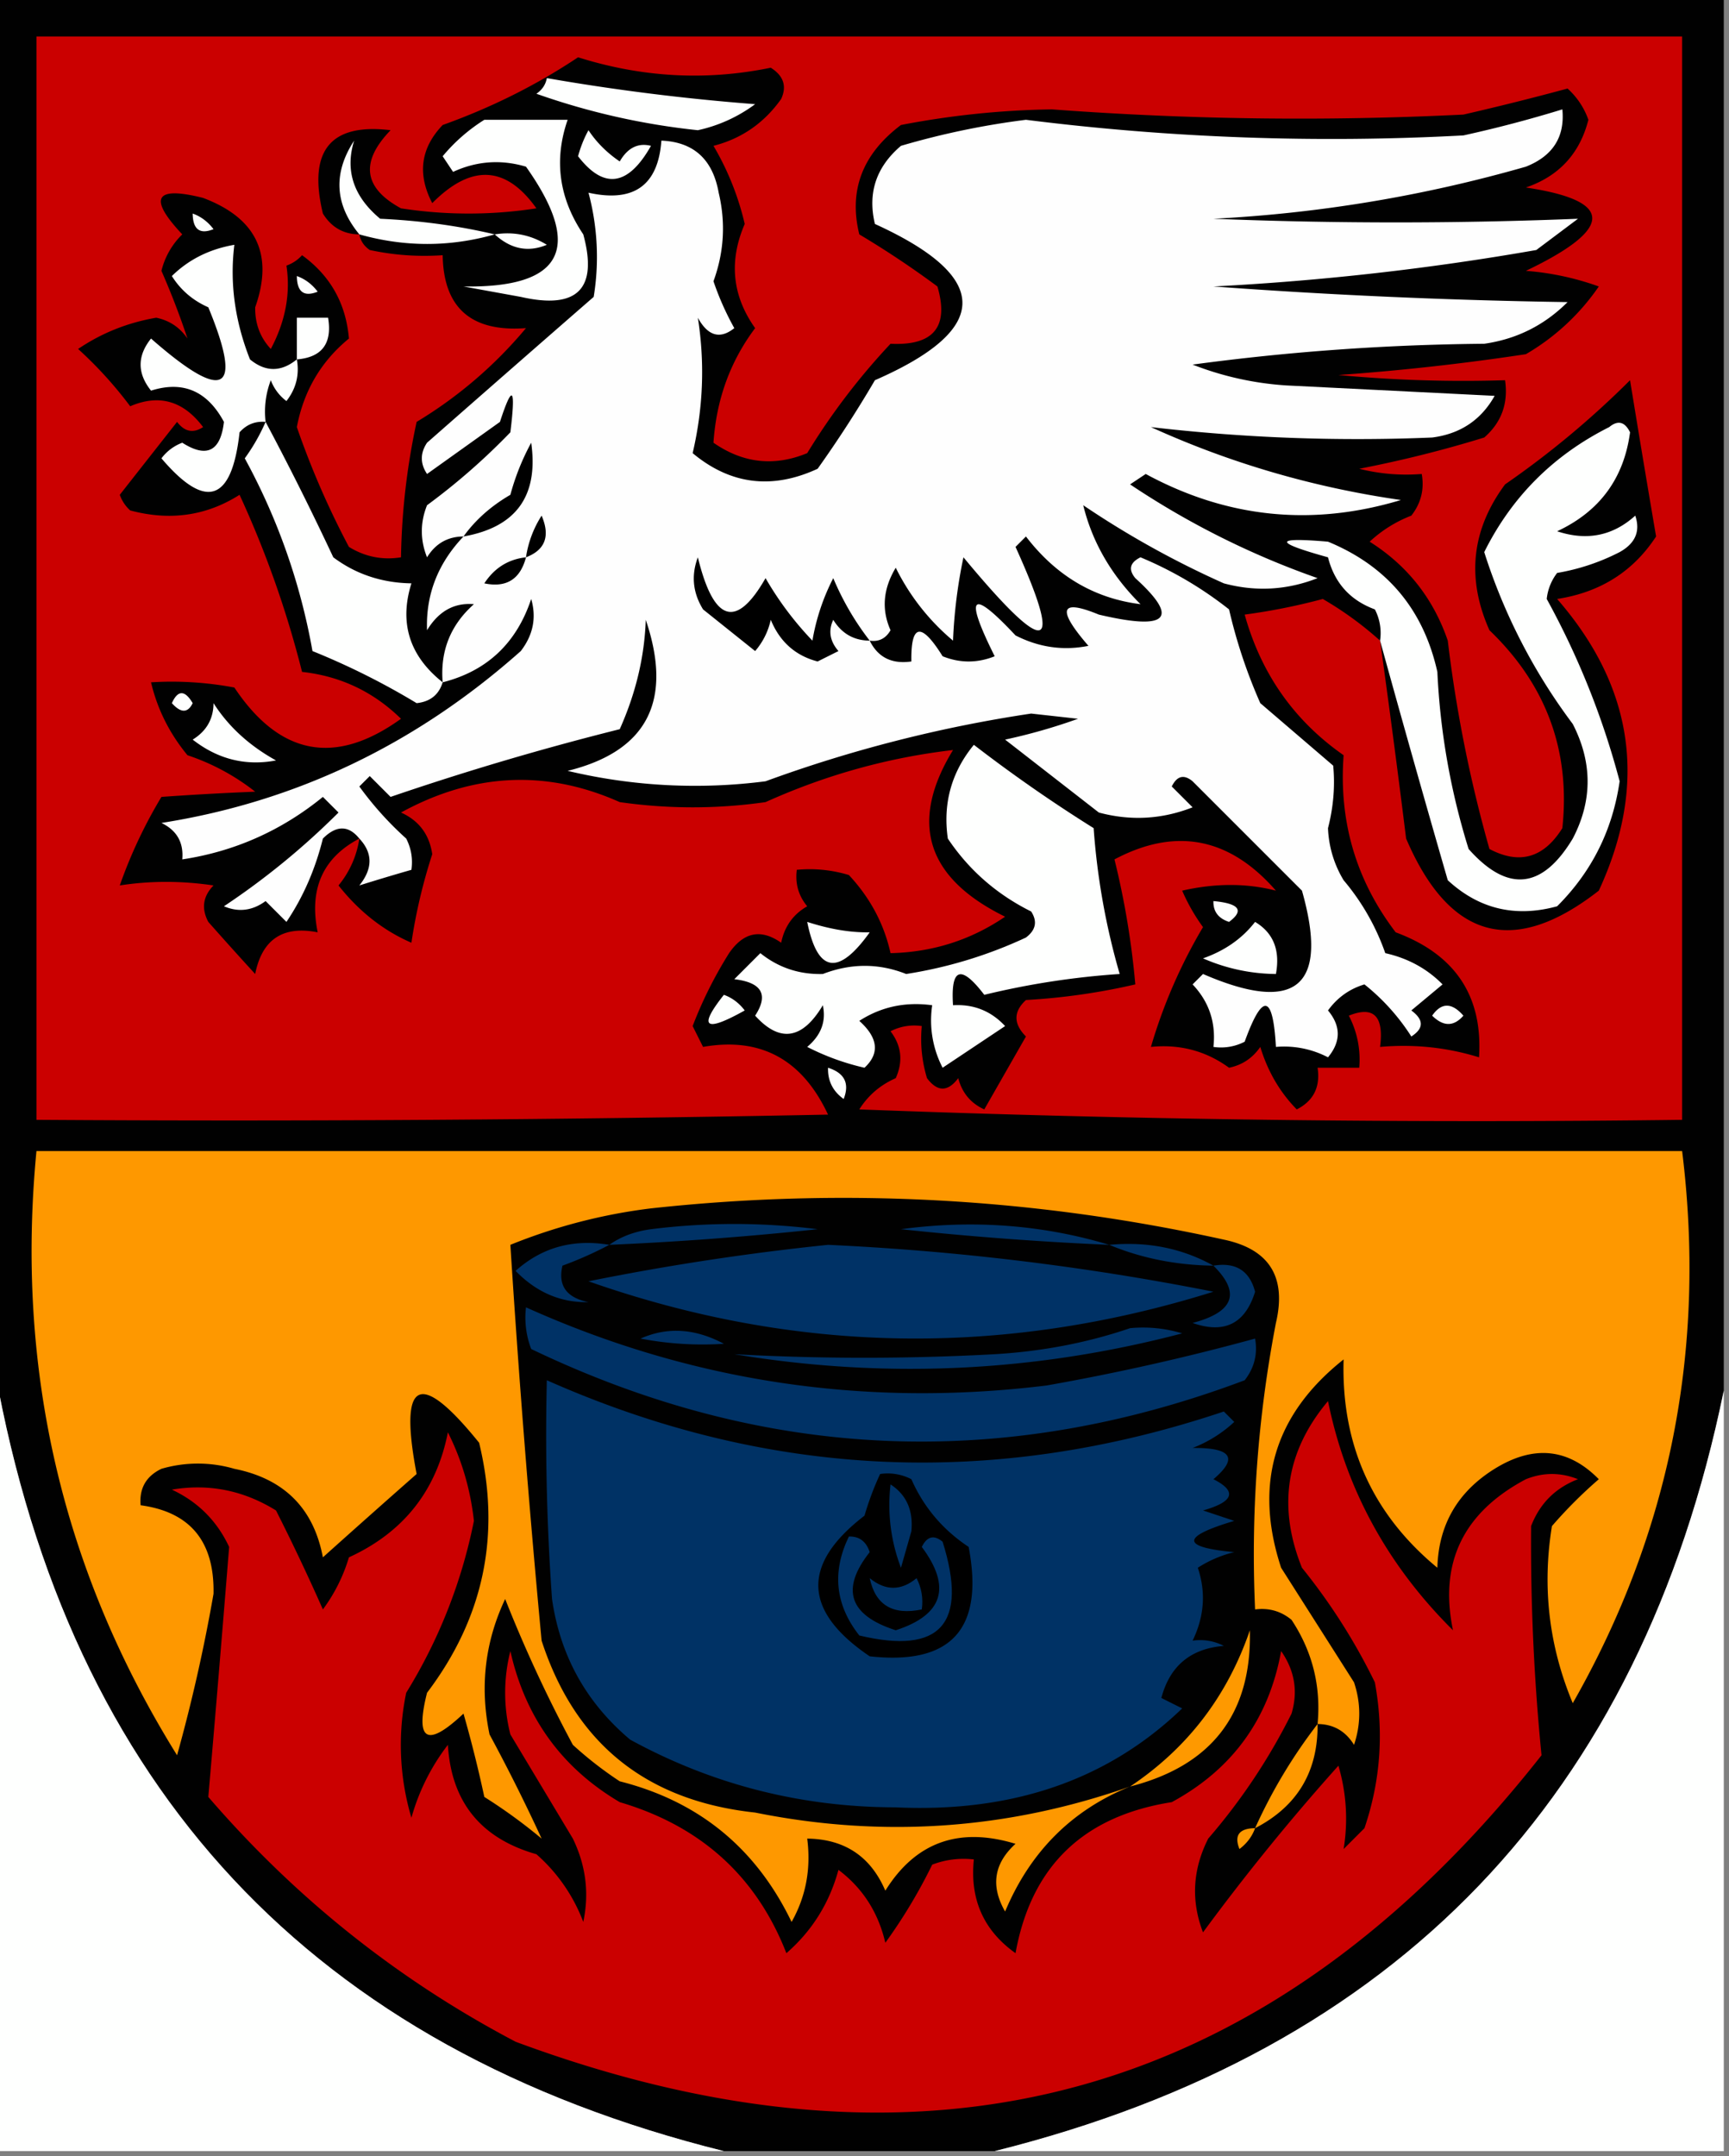 <svg xmlns="http://www.w3.org/2000/svg" width="166" height="207" style="shape-rendering:geometricPrecision;text-rendering:geometricPrecision;image-rendering:optimizeQuality;fill-rule:evenodd;clip-rule:evenodd"><rect width="100%" height="100%" fill="#808080" stroke="none"/><path style="opacity:1" fill="#010101" d="M-.5-.5h166v134c-8.025 39.024-31.358 63.358-70 73h-26c-39.494-9.83-62.827-34.83-70-75V-.5z"/><path style="opacity:1" fill="#cb0000" d="M132.5 61.5a1295.95 1295.95 0 0 1 2.5 19c4.165 9.713 10.331 11.38 18.5 5 4.715-10.179 3.381-19.512-4-28 4.135-.635 7.302-2.635 9.5-6-.828-4.853-1.662-9.853-2.5-15a86.798 86.798 0 0 1-12 10c-3.224 4.353-3.724 9.02-1.5 14 5.457 5.236 7.79 11.57 7 19-1.786 2.862-4.119 3.528-7 2a129.768 129.768 0 0 1-4-20c-1.388-4.053-3.888-7.22-7.5-9.5a12.412 12.412 0 0 1 4-2.5c.929-1.189 1.262-2.522 1-4a18.437 18.437 0 0 1-6-.5 114.44 114.44 0 0 0 12-3c1.655-1.444 2.322-3.278 2-5.5-5.344.166-10.677 0-16-.5a226.487 226.487 0 0 0 18-2 21.741 21.741 0 0 0 7-6.5 26.708 26.708 0 0 0-7-1.5c8.491-4.062 8.491-6.728 0-8 3.173-1.086 5.173-3.253 6-6.5a7.292 7.292 0 0 0-2-3 266.944 266.944 0 0 1-10 2.5c-13.175.65-26.342.484-39.5-.5A82.3 82.3 0 0 0 86.5 12c-3.7 2.784-5.034 6.284-4 10.5a89.784 89.784 0 0 1 7.5 5c1.137 3.87-.363 5.703-4.5 5.5a64.293 64.293 0 0 0-8 10.5c-3.163 1.307-6.163.974-9-1 .278-4.153 1.612-7.82 4-11-2.204-3.103-2.537-6.437-1-10a26.551 26.551 0 0 0-3-7.5c2.696-.69 4.863-2.19 6.5-4.5.563-1.225.23-2.225-1-3-6.184 1.274-12.351.94-18.5-1-3.975 2.654-8.308 4.82-13 6.5-2.119 2.219-2.452 4.718-1 7.5 3.744-3.776 7.078-3.609 10 .5a42.498 42.498 0 0 1-13 0c-3.608-1.957-3.941-4.457-1-7.5-5.78-.7-7.947 1.967-6.5 8 .816 1.323 1.983 1.99 3.5 2 .11.617.444 1.117 1 1.5 2.31.497 4.643.663 7 .5.084 5.064 2.75 7.398 8 7a41.633 41.633 0 0 1-10.5 9 66.047 66.047 0 0 0-1.5 13c-1.788.285-3.455-.048-5-1a81.225 81.225 0 0 1-5-11.5c.658-3.477 2.325-6.31 5-8.5-.286-3.367-1.786-6.034-4.5-8-.414.457-.914.79-1.5 1 .407 2.68-.093 5.346-1.5 8-1.023-1.1-1.523-2.433-1.5-4 1.794-5.064.128-8.564-5-10.5-4.631-1.169-5.298-.002-2 3.5a7.3 7.3 0 0 0-2 3.5 75.758 75.758 0 0 1 2.5 6.5c-.739-1.074-1.739-1.74-3-2-2.75.474-5.25 1.474-7.5 3a38.898 38.898 0 0 1 5 5.5c2.773-1.19 5.106-.524 7 2-.95.617-1.782.45-2.5-.5l-5.5 7c.21.586.543 1.086 1 1.5 3.817 1.023 7.317.523 10.5-1.5a97.264 97.264 0 0 1 6 17c3.684.404 6.85 1.904 9.5 4.5-6.303 4.54-11.636 3.54-16-3a32.437 32.437 0 0 0-8-.5c.607 2.576 1.774 4.909 3.5 7a21.457 21.457 0 0 1 6.5 3.5 296.49 296.49 0 0 0-9 .5 45.975 45.975 0 0 0-4 8.5c2.928-.456 5.928-.456 9 0-1.017 1.05-1.184 2.216-.5 3.5 1.51 1.708 3.01 3.374 4.5 5 .66-3.324 2.66-4.657 6-4-.843-4.157.49-7.157 4-9a9.173 9.173 0 0 1-2 4.5c1.98 2.503 4.313 4.336 7 5.5a52.405 52.405 0 0 1 2-8.5c-.277-1.892-1.277-3.225-3-4 6.96-3.81 13.96-4.143 21-1 4.667.667 9.333.667 14 0 5.803-2.616 11.803-4.282 18-5-4.243 6.948-2.577 12.28 5 16-3.293 2.242-6.96 3.409-11 3.5-.626-2.815-1.96-5.315-4-7.5-1.634-.493-3.3-.66-5-.5-.17 1.322.163 2.489 1 3.5-1.35.772-2.182 1.94-2.5 3.5-1.938-1.36-3.604-1.027-5 1a40.117 40.117 0 0 0-3.5 7l1 2c5.52-.972 9.52 1.195 12 6.5-25.331.5-50.665.667-76 .5V3.5h158v104c-26.342.333-52.675 0-79-1 .847-1.345 2.013-2.345 3.5-3 .72-1.612.554-3.112-.5-4.5a4.932 4.932 0 0 1 3-.5c-.16 1.699.007 3.366.5 5 1 1.333 2 1.333 3 0 .368 1.41 1.201 2.41 2.5 3l4-7c-1.211-1.22-1.211-2.387 0-3.5a62.045 62.045 0 0 0 10.5-1.5 79.075 79.075 0 0 0-2-12c5.875-3.113 11.042-2.113 15.5 3-2.809-.725-5.809-.725-9 0a18.083 18.083 0 0 0 2 3.5 50.126 50.126 0 0 0-5 11.5c2.79-.278 5.29.389 7.5 2 1.261-.259 2.261-.926 3-2 .712 2.347 1.879 4.347 3.5 6 1.611-.82 2.278-2.154 2-4h4a9.108 9.108 0 0 0-1-5c2.383-.962 3.383.038 3 3 3.277-.284 6.443.049 9.5 1 .379-5.883-2.288-9.883-8-12-3.807-4.988-5.474-10.654-5-17-4.751-3.317-7.917-7.817-9.5-13.5 2.536-.34 5.036-.84 7.5-1.5a32.907 32.907 0 0 1 5.5 4z"/><path style="opacity:1" fill="#fefffe" d="M52.5 7.5a210.68 210.68 0 0 0 20 2.5 14.317 14.317 0 0 1-5.5 2.5A67.518 67.518 0 0 1 51.5 9c.556-.383.89-.883 1-1.5z"/><path style="opacity:1" fill="#fefefe" d="M83.5 61.5c.787 1.604 2.12 2.27 4 2-.057-3.633.943-3.8 3-.5 1.667.667 3.333.667 5 0-2.947-5.905-2.28-6.572 2-2 2.254 1.15 4.587 1.484 7 1-3.064-3.539-2.73-4.539 1-3 6.621 1.559 7.788.392 3.5-3.5-.688-.832-.521-1.498.5-2a36.094 36.094 0 0 1 8.5 5 49.913 49.913 0 0 0 3 9l7 6c.188 1.976.021 3.976-.5 6a10.414 10.414 0 0 0 1.5 5 22.147 22.147 0 0 1 4 7c2.176.488 4.009 1.488 5.5 3l-3 2.5c1.211.893 1.211 1.726 0 2.5a20.444 20.444 0 0 0-4.5-5c-1.434.43-2.601 1.264-3.5 2.5 1.247 1.494 1.247 2.994 0 4.5a9.108 9.108 0 0 0-5-1c-.282-5.079-1.282-5.246-3-.5a4.934 4.934 0 0 1-3 .5c.253-2.327-.414-4.327-2-6l1-1c8.948 3.879 12.115 1.212 9.5-8L114.5 75c-.832-.688-1.498-.521-2 .5l2 2c-2.946 1.155-5.946 1.321-9 .5l-9-7a54.635 54.635 0 0 0 7-2l-4.5-.5A130.118 130.118 0 0 0 73.5 75a52.764 52.764 0 0 1-19-1c7.634-1.884 10.134-6.717 7.5-14.5-.123 3.552-.956 7.052-2.5 10.5a271.933 271.933 0 0 0-22 6.5l-2-2-1 1a31.857 31.857 0 0 0 4.5 5c.483.948.65 1.948.5 3a201.92 201.92 0 0 0-5 1.5c1.3-1.615 1.3-3.115 0-4.5-1.042-1.291-2.208-1.291-3.5 0-.738 2.97-1.904 5.636-3.5 8l-2-2c-1.268.928-2.601 1.095-4 .5a71.941 71.941 0 0 0 11-9L31 76.5c-3.972 3.237-8.472 5.237-13.5 6 .14-1.624-.527-2.79-2-3.5 12.917-2.037 24.417-7.537 34.5-16.5 1.187-1.544 1.52-3.211 1-5-1.413 4.248-4.246 6.915-8.5 8-.247-3.005.753-5.505 3-7.5-1.887-.163-3.387.67-4.5 2.5-.127-3.416 1.04-6.416 3.5-9-1.517.01-2.684.677-3.5 2-.667-1.667-.667-3.333 0-5a62.748 62.748 0 0 0 8-7c.533-4.353.2-4.686-1-1l-7 5c-.667-1-.667-2 0-3 5.416-4.761 10.75-9.428 16-14a23.79 23.79 0 0 0-.5-10c4.351.967 6.685-.7 7-5 3.095.126 4.928 1.793 5.5 5 .684 2.88.517 5.713-.5 8.5a27.11 27.11 0 0 0 2 4.5c-1.368 1.094-2.535.76-3.5-1 .682 4.339.515 8.672-.5 13 3.624 3.021 7.624 3.521 12 1.5a113.321 113.321 0 0 0 5.5-8.5c11.2-4.895 11.2-9.895 0-15-.713-2.975.12-5.475 2.5-7.5a76.107 76.107 0 0 1 12-2.5 234.938 234.938 0 0 0 42 1.5 119.084 119.084 0 0 0 9.5-2.5c.255 2.642-.911 4.475-3.5 5.5a133.443 133.443 0 0 1-30 5c11.686.468 23.352.468 35 0l-4 3a255.79 255.79 0 0 1-31 3.5 580.15 580.15 0 0 0 34 1.5c-2.223 2.223-4.889 3.556-8 4-9.408.082-18.741.749-28 2a29.948 29.948 0 0 0 9 2l20 1c-1.307 2.324-3.307 3.657-6 4a171.38 171.38 0 0 1-27-1c7.606 3.46 15.606 5.793 24 7-8.52 2.566-16.687 1.732-24.5-2.5l-1.5 1a79.741 79.741 0 0 0 18 9c-2.946 1.155-5.946 1.321-9 .5a88.49 88.49 0 0 1-13.5-7.5c.87 3.554 2.703 6.721 5.5 9.5-4.439-.554-8.106-2.721-11-6.5l-1 1c4.686 10.337 3.019 10.67-5 1a47.924 47.924 0 0 0-1 8 21.572 21.572 0 0 1-5.5-7c-1.217 2.02-1.383 4.02-.5 6-.457.797-1.124 1.13-2 1z"/><path style="opacity:1" fill="#fefffe" d="M46.5 11.5h8c-1.337 3.854-.837 7.52 1.5 11 1.428 5.24-.572 7.24-6 6l-5.5-1c9.54.157 11.54-3.676 6-11.5-2.4-.711-4.732-.544-7 .5l-1-1.5a16.8 16.8 0 0 1 4-3.5zM56.5 12.5c.765 1.16 1.765 2.16 3 3 .758-1.311 1.758-1.811 3-1.5-2.19 3.878-4.524 4.211-7 1 .243-.902.577-1.735 1-2.5z"/><path style="opacity:1" fill="#fefffe" d="M47.5 22.5c-4.322 1.226-8.656 1.226-13 0-2.368-2.875-2.535-5.875-.5-9-.89 2.876-.056 5.376 2.5 7.5 3.856.177 7.523.677 11 1.5zM18.5 20.5c.79.283 1.456.783 2 1.5-1.316.528-1.983.028-2-1.5zM47.5 22.5c1.788-.285 3.455.048 5 1-1.79.747-3.456.414-5-1zM28.5 34.5c.262 1.478-.071 2.811-1 4a4.452 4.452 0 0 1-1.5-2 8.434 8.434 0 0 0-.5 4c-.996-.086-1.83.248-2.5 1-.737 6.673-3.237 7.507-7.5 2.5a4.452 4.452 0 0 1 2-1.5c2.343 1.495 3.676.829 4-2-1.598-2.971-3.931-3.971-7-3-1.333-1.667-1.333-3.333 0-5 7.046 6.187 8.88 5.187 5.5-3-1.487-.655-2.653-1.655-3.5-3 1.613-1.588 3.613-2.588 6-3-.453 3.656.047 7.322 1.5 11 1.49 1.228 2.99 1.228 4.5 0zM28.5 26.5c.79.283 1.456.783 2 1.5-1.316.528-1.983.028-2-1.5zM28.5 34.5v-4h3c.412 2.473-.588 3.806-3 4z"/><path style="opacity:1" fill="#fefffe" d="M25.5 40.5c2.25 4.22 4.416 8.554 6.5 13 2.166 1.621 4.666 2.455 7.5 2.5-1.19 3.802-.19 6.969 3 9.5-.366 1.195-1.199 1.861-2.5 2a69.98 69.98 0 0 0-10-5A60.554 60.554 0 0 0 23.5 44a18.492 18.492 0 0 0 2-3.5zM132.5 61.5a4.934 4.934 0 0 0-.5-3c-2.376-.876-3.876-2.542-4.5-5-5.235-1.45-5.235-1.95 0-1.5 5.664 2.332 9.164 6.5 10.5 12.5a67.547 67.547 0 0 0 3 17c3.735 4.206 7.068 3.873 10-1 1.899-3.636 1.899-7.303 0-11a55.41 55.41 0 0 1-8.5-16.5c2.641-5.308 6.641-9.308 12-12 .832-.688 1.498-.521 2 .5-.592 4.429-2.925 7.595-7 9.5 2.847.944 5.347.444 7.5-1.5.507 1.496.007 2.663-1.5 3.5a20.625 20.625 0 0 1-6 2 4.932 4.932 0 0 0-1 2.5 77.162 77.162 0 0 1 7 17.5c-.676 4.685-2.676 8.685-6 12-4.005 1.098-7.505.265-10.5-2.5a1948.63 1948.63 0 0 1-6.5-23z"/><path style="opacity:1" d="M44.5 51.5c1.141-1.588 2.641-2.92 4.5-4a22.948 22.948 0 0 1 2-5c.72 5.11-1.447 8.11-6.5 9zM50.5 53.5a10.123 10.123 0 0 1 1.5-4c.844 1.963.344 3.296-1.5 4zM50.5 53.5c-.552 2.109-1.886 2.942-4 2.5.97-1.481 2.304-2.315 4-2.5zM83.5 61.5c-1.517-.01-2.684-.677-3.5-2-.492 1.049-.326 2.049.5 3l-2 1c-2.128-.554-3.628-1.887-4.5-4a6.807 6.807 0 0 1-1.5 3l-5-4c-.985-1.598-1.151-3.265-.5-5 1.526 6.245 3.692 6.912 6.5 2a31.158 31.158 0 0 0 4.5 6 20.627 20.627 0 0 1 2-6 26.525 26.525 0 0 0 3.5 6z"/><path style="opacity:1" fill="#fefffe" d="M16.5 67.5c.577-1.273 1.244-1.273 2 0-.47.963-1.137.963-2 0zM20.5 67.5c1.43 2.244 3.43 4.077 6 5.5-2.92.552-5.586-.115-8-2 1.323-.816 1.99-1.983 2-3.5zM93.5 71.5a143.425 143.425 0 0 0 11.5 8 67.432 67.432 0 0 0 2.5 14 76.559 76.559 0 0 0-13 2c-2.238-2.933-3.238-2.6-3 1 1.984-.117 3.65.55 5 2l-6 4a9.864 9.864 0 0 1-1-6c-2.573-.352-4.906.148-7 1.5 1.812 1.627 1.979 3.127.5 4.5a23.443 23.443 0 0 1-5.5-2c1.333-1.12 1.833-2.453 1.5-4-1.959 3.29-4.125 3.623-6.5 1 1.314-2.018.647-3.185-2-3.5l2.5-2.5c1.74 1.394 3.74 2.06 6 2 2.707-1.04 5.374-1.04 8 0A42.671 42.671 0 0 0 98.5 90c.95-.718 1.117-1.55.5-2.5-3.31-1.646-5.977-3.98-8-7-.486-3.376.348-6.376 2.5-9zM116.5 86.5c2.483.23 2.983.897 1.5 2-1.03-.336-1.53-1.003-1.5-2z"/><path style="opacity:1" fill="#fefffe" d="M77.5 88.5c2.178.704 4.178 1.037 6 1-3.018 4.223-5.018 3.89-6-1zM120.5 88.5c1.756 1.052 2.423 2.719 2 5a17.758 17.758 0 0 1-7-1.5c2.096-.737 3.763-1.903 5-3.5zM69.5 95.5c.79.283 1.456.783 2 1.5-3.826 2.144-4.493 1.644-2-1.5zM137.5 97.5c.886-1.276 1.886-1.276 3 0-.925 1.062-1.925 1.062-3 0zM79.5 102.5c1.585.502 2.085 1.502 1.5 3-1.039-.744-1.539-1.744-1.5-3z"/><path style="opacity:1" fill="#fe9800" d="M126.5 165.5c.34-3.631-.494-6.964-2.5-10-1.011-.837-2.178-1.17-3.5-1a117.26 117.26 0 0 1 2-27.5c1.037-4.412-.629-7.079-5-8-18.18-4.012-36.514-5.012-55-3a53.025 53.025 0 0 0-13.5 3.5 1259.465 1259.465 0 0 0 3 38c3.215 9.872 10.048 15.372 20.5 16.5 12.24 2.466 24.24 1.633 36-2.5-5.591 2.258-9.591 6.258-12 12-1.41-2.449-1.076-4.616 1-6.5-5.437-1.655-9.603-.155-12.5 4.5-1.41-3.289-3.91-4.956-7.5-5 .375 2.897-.125 5.563-1.5 8-3.413-7.082-8.913-11.582-16.5-13.5a36.005 36.005 0 0 1-4.5-3.5 132.768 132.768 0 0 1-6.5-14c-1.947 4.126-2.447 8.46-1.5 13a175.471 175.471 0 0 1 5 10 51.054 51.054 0 0 0-5.5-4 123.004 123.004 0 0 0-2-8c-3.502 3.298-4.669 2.631-3.5-2 5.458-7.207 7.125-15.207 5-24-5.732-7.098-7.732-6.098-6 3-3.04 2.676-6.04 5.343-9 8-.888-4.708-3.721-7.542-8.5-8.5a12.494 12.494 0 0 0-7 0c-1.473.71-2.14 1.876-2 3.5 4.766.647 7.1 3.48 7 8.5a160.831 160.831 0 0 1-3.5 15.5c-11.014-17.71-15.514-37.044-13.5-58h158c2.344 18.935-1.156 36.602-10.5 53-2.285-5.472-2.952-11.138-2-17a44.048 44.048 0 0 1 4.5-4.5c-2.929-2.98-6.263-3.313-10-1-3.555 2.21-5.388 5.377-5.5 9.5-6.243-5.156-9.243-11.823-9-20-6.652 5.275-8.652 11.942-6 20l7 11c.667 2 .667 4 0 6-.816-1.323-1.983-1.989-3.5-2z"/><path style="opacity:1" fill="#003266" d="M58.5 119.5c1.108-.79 2.442-1.29 4-1.5a64.218 64.218 0 0 1 16 0 317.458 317.458 0 0 1-20 1.5zM106.5 119.5a317.458 317.458 0 0 1-20-1.5c6.918-.929 13.585-.429 20 1.5zM58.5 119.5a36.287 36.287 0 0 1-4.5 2c-.448 1.909.386 3.076 2.5 3.5-2.661.062-4.995-.938-7-3 2.517-2.251 5.517-3.084 9-2.5z"/><path style="opacity:1" fill="#003266" d="M79.5 119.5a249.478 249.478 0 0 1 37 4.5c-20.152 6.309-40.152 5.976-60-1a241.975 241.975 0 0 1 23-3.5zM106.5 119.5c3.66-.341 6.993.325 10 2-3.578-.049-6.911-.715-10-2z"/><path style="opacity:1" fill="#003266" d="M116.5 121.5c2.135-.353 3.468.48 4 2.5-.947 3.072-2.947 4.072-6 3 3.976-1.053 4.643-2.887 2-5.5zM50.5 125.5c15.882 7.146 32.549 9.646 50 7.5a222.912 222.912 0 0 0 20-4.5c.262 1.478-.071 2.811-1 4-23.255 8.746-46.088 7.746-68.5-3a8.435 8.435 0 0 1-.5-4z"/><path style="opacity:1" fill="#003266" d="M61.5 128.5c2.568-1.143 5.235-.976 8 .5a31.599 31.599 0 0 1-8-.5zM108.5 127.5a12.93 12.93 0 0 1 5 .5c-14.191 3.728-28.525 4.394-43 2 8.308.454 16.642.454 25 0 4.576-.272 8.909-1.105 13-2.5z"/><path style="opacity:1" fill="#fefffe" d="M-.5 131.5c7.173 40.17 30.506 65.17 70 75h-70v-75z"/><path style="opacity:1" fill="#003265" d="M52.5 132.5c21.229 9.416 42.895 10.416 65 3l1 1a12.403 12.403 0 0 1-4 2.5c3.745-.035 4.412.965 2 3 2.297 1.16 1.964 2.16-1 3l3 1c-5.127 1.526-5.127 2.526 0 3a11.333 11.333 0 0 0-3.5 1.5c.792 2.346.625 4.679-.5 7a4.934 4.934 0 0 1 3 .5c-3.186.258-5.186 1.925-6 5l2 1c-7.108 6.853-16.275 10.02-27.5 9.5-9.103-.018-17.603-2.185-25.5-6.5-4.214-3.547-6.714-8.047-7.5-13.5a220.94 220.94 0 0 1-.5-21z"/><path style="opacity:1" fill="#fefffe" d="M165.5 133.5v73h-70c38.642-9.642 61.975-33.976 70-73z"/><path style="opacity:1" fill="#cb0000" d="M127.5 134.5c1.714 8.431 5.714 15.764 12 22-1.347-6.477.987-11.311 7-14.5 1.667-.667 3.333-.667 5 0-2.167.833-3.667 2.333-4.5 4.5a206.507 206.507 0 0 0 1 22c-26.019 33.05-58.853 42.216-98.5 27.5-11.276-5.934-21.11-13.768-29.5-23.5.694-8.029 1.36-16.029 2-24-1.167-2.5-3-4.333-5.5-5.5 3.553-.598 6.886.069 10 2a201.903 201.903 0 0 1 4.5 9.5 16.1 16.1 0 0 0 2.5-5c5.235-2.398 8.402-6.398 9.5-12 1.33 2.628 2.164 5.462 2.5 8.5a49.957 49.957 0 0 1-6.5 16.5 24.558 24.558 0 0 0 .5 12 20.497 20.497 0 0 1 3.5-7c.33 5.481 3.164 8.981 8.5 10.5a16.292 16.292 0 0 1 4.5 6.5c.584-2.757.25-5.423-1-8l-6-10a16.25 16.25 0 0 1 0-8c1.433 6.379 4.933 11.213 10.5 14.5 7.792 2.299 13.126 7.133 16 14.5 2.46-2.136 4.127-4.802 5-8 2.317 1.742 3.817 4.076 4.5 7a50.738 50.738 0 0 0 4.5-7.5 8.43 8.43 0 0 1 4-.5c-.397 3.821.936 6.821 4 9 1.502-8.334 6.502-13.167 15-14.5 5.827-3.158 9.327-7.992 10.5-14.5 1.301 1.865 1.635 3.865 1 6a57.668 57.668 0 0 1-8 12c-1.498 2.965-1.665 5.965-.5 9a213.88 213.88 0 0 1 13-16c.772 2.635.938 5.301.5 8l2-2c1.545-4.547 1.879-9.213 1-14a57.82 57.82 0 0 0-7-11c-2.365-5.864-1.532-11.197 2.5-16z"/><path style="opacity:1" d="M84.5 141.5a4.934 4.934 0 0 1 3 .5c1.184 2.685 3.017 4.852 5.5 6.5 1.5 7.869-1.667 11.369-9.5 10.5-6.406-4.337-6.573-8.837-.5-13.5.41-1.401.91-2.734 1.5-4z"/><path style="opacity:1" fill="#003266" d="M85.5 142.5c1.526.992 2.193 2.492 2 4.5l-1 3.5a16.868 16.868 0 0 1-1-8z"/><path style="opacity:1" fill="#003266" d="M81.5 147.5c.997-.03 1.664.47 2 1.5-2.814 3.563-1.98 6.063 2.5 7.5 4.547-1.475 5.38-4.142 2.5-8 .502-1.021 1.168-1.188 2-.5 2.462 7.866-.205 10.866-8 9-2.313-2.939-2.646-6.105-1-9.5z"/><path style="opacity:1" fill="#003266" d="M83.5 151.5c1.51 1.228 3.01 1.228 4.5 0 .483.948.65 1.948.5 3-2.785.584-4.452-.416-5-3z"/><path style="opacity:1" fill="#fe9900" d="M108.5 171.5c5.499-3.673 9.332-8.673 11.5-15 .187 7.99-3.646 12.99-11.5 15zM126.5 165.5c.047 4.575-1.953 7.908-6 10a49.995 49.995 0 0 1 6-10zM120.5 175.5c-.283.789-.783 1.456-1.5 2-.528-1.316-.028-1.983 1.5-2z"/></svg>